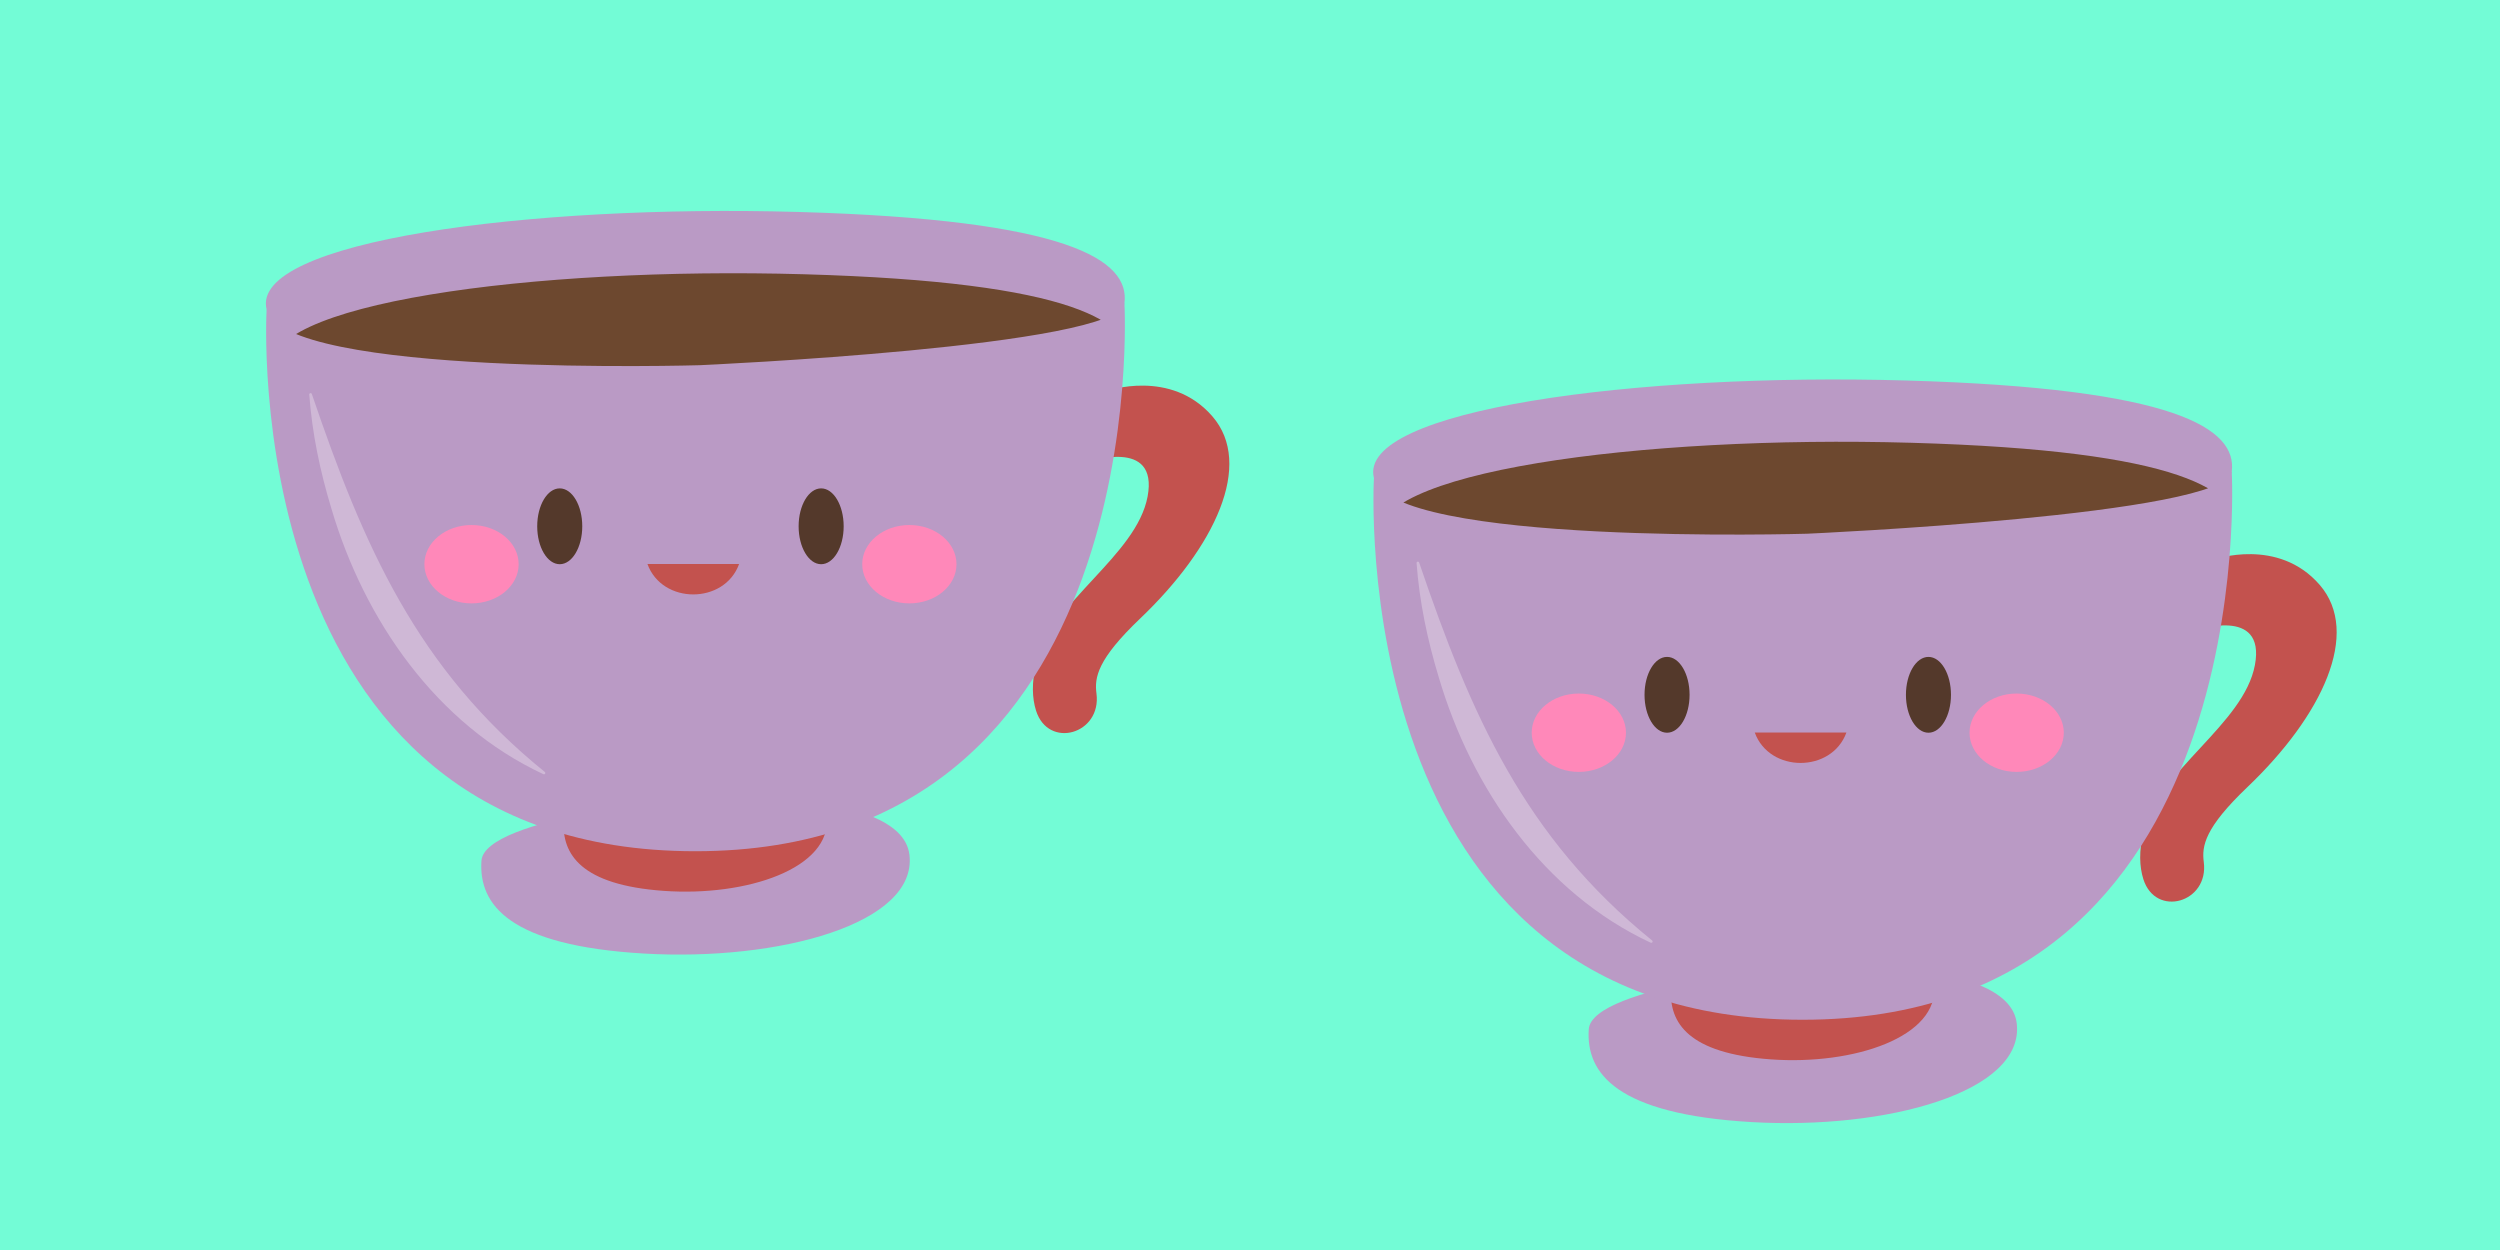 <?xml version='1.0' encoding='UTF-8'?>
<svg xmlns="http://www.w3.org/2000/svg" xmlns:xlink="http://www.w3.org/1999/xlink" xmlns:svg="http://www.w3.org/2000/svg" xmlns:serif="http://www.serif.com/" height="100%" style="fill-rule:evenodd;clip-rule:evenodd;" version="1.1" viewBox="440.0 160.0 120.0 60.0" width="100%">
    <g>
        <svg:rect x="440" y="160" width="120" height="60" style="fill:rgb(115,252,214);" />
        <svg:g>
            <svg:g transform="matrix(0.295,0,0,0.295,401.504,65.203)">
                <svg:path d="M243.299,451.181C243.299,451.181 277.071,449.135 278.463,460.388C279.856,471.642 257.225,477.78 235.291,476.501C213.357,475.222 208.366,468.573 208.831,461.411C209.295,454.25 243.299,451.181 243.299,451.181Z" style="fill:rgb(186,154,197);fill-rule:nonzero;stroke-linecap:round;stroke-linejoin:round;stroke-miterlimit:10;" />
                <svg:path d="M243.408,447.228C243.408,447.228 264.172,445.687 265.028,454.164C265.884,462.641 251.97,467.264 238.484,466.301C224.998,465.338 221.93,460.329 222.215,454.934C222.501,449.54 243.408,447.228 243.408,447.228Z" style="fill:rgb(195,82,78);fill-rule:nonzero;stroke-linecap:round;stroke-linejoin:round;stroke-miterlimit:10;" />
                <svg:path d="M310.603,384.955C310.603,384.955 320.988,381.278 327.759,389.085C334.529,396.892 328.206,410.359 316.002,421.997C309.076,428.602 308.558,431.556 308.902,434.182C309.768,440.802 301.073,443.297 299.071,436.972C298.431,434.95 298.338,432.376 299.093,429.306C301.585,419.162 315.409,411.811 317.224,402.135C319.038,392.459 307.448,396.538 307.448,396.538" style="fill:rgb(195,82,78);fill-rule:nonzero;stroke-linecap:round;stroke-linejoin:round;stroke-miterlimit:10;" />
                <svg:path d="M173.877,371.702C173.877,371.702 168.694,459.851 243.632,459.851C318.57,459.851 313.452,370.695 313.452,370.695L173.877,371.702Z" style="fill:rgb(186,154,197);fill-rule:nonzero;stroke-linecap:round;stroke-linejoin:round;stroke-miterlimit:10;" />
                <svg:g>
                    <svg:path id="XMLID_00000063593087430619676090000014494771010304135848_2" serif:id="XMLID_00000063593087430619676090000014494771010304135848_" d="M244.362,380.768C244.362,380.768 176.668,382.783 173.877,371.701C171.085,360.619 216.447,354.575 260.413,355.834C304.379,357.093 314.382,363.642 313.452,370.693C312.521,377.746 244.362,380.768 244.362,380.768Z" style="fill:rgb(186,154,197);fill-rule:nonzero;" />
                    <svg:clipPath id="_clip32">
                        <svg:path d="M244.362,380.768C244.362,380.768 176.668,382.783 173.877,371.701C171.085,360.619 216.447,354.575 260.413,355.834C304.379,357.093 314.382,363.642 313.452,370.693C312.521,377.746 244.362,380.768 244.362,380.768Z" />
                    </svg:clipPath>
                    <svg:g clip-path="url(#_clip32)">
                        <svg:path d="M245.26,390.904C245.26,390.904 177.566,392.919 174.775,381.837C171.983,370.755 217.345,364.711 261.311,365.97C305.277,367.229 315.28,373.778 314.349,380.829C313.42,387.882 245.26,390.904 245.26,390.904Z" style="fill:rgb(109,72,47);fill-rule:nonzero;" />
                    </svg:g>
                    <svg:path id="XMLID_00000063593087430619676090000014494771010304135848_3" serif:id="XMLID_00000063593087430619676090000014494771010304135848_" d="M244.362,380.768C244.362,380.768 176.668,382.783 173.877,371.701C171.085,360.619 216.447,354.575 260.413,355.834C304.379,357.093 314.382,363.642 313.452,370.693C312.521,377.746 244.362,380.768 244.362,380.768Z" style="fill:none;fill-rule:nonzero;stroke-linecap:round;stroke-linejoin:round;stroke-miterlimit:10;" />
                </svg:g>
                <svg:g>
                    <svg:ellipse cx="221.571" cy="406.98" rx="3.665" ry="6.169" style="fill:rgb(84,57,43);" />
                    <svg:ellipse cx="264.105" cy="406.98" rx="3.665" ry="6.169" style="fill:rgb(84,57,43);" />
                    <svg:path d="M235.842,413.116C238.239,419.715 248.361,419.715 250.757,413.116L235.842,413.116Z" style="fill:rgb(195,82,78);fill-rule:nonzero;stroke-linecap:round;stroke-linejoin:round;stroke-miterlimit:10;" />
                    <svg:ellipse cx="207.217" cy="413.148" rx="7.67" ry="6.376" style="fill:rgb(255,136,185);" />
                    <svg:ellipse cx="278.458" cy="413.148" rx="7.67" ry="6.376" style="fill:rgb(255,136,185);" />
                </svg:g>
                <svg:g opacity="0.3">
                    <svg:path d="M181.254,385.516C189.654,410.173 198.327,430.112 219.106,446.921C219.216,446.99 219.271,447.157 219.171,447.262C219.106,447.338 218.998,447.358 218.912,447.316C201.48,439.184 189.756,422.208 184.422,404.112C182.582,398.068 181.28,391.857 180.815,385.542C180.806,385.423 180.895,385.32 181.014,385.311C181.147,385.308 181.226,385.396 181.254,385.516Z" style="fill:white;fill-rule:nonzero;" />
                </svg:g>
                <svg:path d="M188.981,386.655C188.981,386.655 215.885,393.017 255.206,386.894" style="fill:none;fill-rule:nonzero;stroke-linecap:round;stroke-linejoin:round;stroke-miterlimit:10;" />
                <svg:path d="M298.558,419.524C298.558,419.524 290.389,438.46 274.867,445.445" style="fill:none;fill-rule:nonzero;stroke-linecap:round;stroke-linejoin:round;stroke-miterlimit:10;" />
            </svg:g>
            <svg:g transform="matrix(0.295,0,0,0.295,454.655,73.292)">
                <svg:path d="M243.299,451.181C243.299,451.181 277.071,449.135 278.463,460.388C279.856,471.642 257.225,477.78 235.291,476.501C213.357,475.222 208.366,468.573 208.831,461.411C209.295,454.25 243.299,451.181 243.299,451.181Z" style="fill:rgb(186,154,197);fill-rule:nonzero;stroke-linecap:round;stroke-linejoin:round;stroke-miterlimit:10;" />
                <svg:path d="M243.408,447.228C243.408,447.228 264.172,445.687 265.028,454.164C265.884,462.641 251.97,467.264 238.484,466.301C224.998,465.338 221.93,460.329 222.215,454.934C222.501,449.54 243.408,447.228 243.408,447.228Z" style="fill:rgb(195,82,78);fill-rule:nonzero;stroke-linecap:round;stroke-linejoin:round;stroke-miterlimit:10;" />
                <svg:path d="M310.603,384.955C310.603,384.955 320.988,381.278 327.759,389.085C334.529,396.892 328.206,410.359 316.002,421.997C309.076,428.602 308.558,431.556 308.902,434.182C309.768,440.802 301.073,443.297 299.071,436.972C298.431,434.95 298.338,432.376 299.093,429.306C301.585,419.162 315.409,411.811 317.224,402.135C319.038,392.459 307.448,396.538 307.448,396.538" style="fill:rgb(195,82,78);fill-rule:nonzero;stroke-linecap:round;stroke-linejoin:round;stroke-miterlimit:10;" />
                <svg:path d="M173.877,371.702C173.877,371.702 168.694,459.851 243.632,459.851C318.57,459.851 313.452,370.695 313.452,370.695L173.877,371.702Z" style="fill:rgb(186,154,197);fill-rule:nonzero;stroke-linecap:round;stroke-linejoin:round;stroke-miterlimit:10;" />
                <svg:g>
                    <svg:path id="XMLID_00000063593087430619676090000014494771010304135848_4" serif:id="XMLID_00000063593087430619676090000014494771010304135848_" d="M244.362,380.768C244.362,380.768 176.668,382.783 173.877,371.701C171.085,360.619 216.447,354.575 260.413,355.834C304.379,357.093 314.382,363.642 313.452,370.693C312.521,377.746 244.362,380.768 244.362,380.768Z" style="fill:rgb(186,154,197);fill-rule:nonzero;" />
                    <svg:clipPath id="_clip33">
                        <svg:path d="M244.362,380.768C244.362,380.768 176.668,382.783 173.877,371.701C171.085,360.619 216.447,354.575 260.413,355.834C304.379,357.093 314.382,363.642 313.452,370.693C312.521,377.746 244.362,380.768 244.362,380.768Z" />
                    </svg:clipPath>
                    <svg:g clip-path="url(#_clip33)">
                        <svg:path d="M245.26,390.904C245.26,390.904 177.566,392.919 174.775,381.837C171.983,370.755 217.345,364.711 261.311,365.97C305.277,367.229 315.28,373.778 314.349,380.829C313.42,387.882 245.26,390.904 245.26,390.904Z" style="fill:rgb(109,72,47);fill-rule:nonzero;" />
                    </svg:g>
                    <svg:path id="XMLID_00000063593087430619676090000014494771010304135848_5" serif:id="XMLID_00000063593087430619676090000014494771010304135848_" d="M244.362,380.768C244.362,380.768 176.668,382.783 173.877,371.701C171.085,360.619 216.447,354.575 260.413,355.834C304.379,357.093 314.382,363.642 313.452,370.693C312.521,377.746 244.362,380.768 244.362,380.768Z" style="fill:none;fill-rule:nonzero;stroke-linecap:round;stroke-linejoin:round;stroke-miterlimit:10;" />
                </svg:g>
                <svg:g>
                    <svg:ellipse cx="221.571" cy="406.98" rx="3.665" ry="6.169" style="fill:rgb(84,57,43);" />
                    <svg:ellipse cx="264.105" cy="406.98" rx="3.665" ry="6.169" style="fill:rgb(84,57,43);" />
                    <svg:path d="M235.842,413.116C238.239,419.715 248.361,419.715 250.757,413.116L235.842,413.116Z" style="fill:rgb(195,82,78);fill-rule:nonzero;stroke-linecap:round;stroke-linejoin:round;stroke-miterlimit:10;" />
                    <svg:ellipse cx="207.217" cy="413.148" rx="7.67" ry="6.376" style="fill:rgb(255,136,185);" />
                    <svg:ellipse cx="278.458" cy="413.148" rx="7.67" ry="6.376" style="fill:rgb(255,136,185);" />
                </svg:g>
                <svg:g opacity="0.3">
                    <svg:path d="M181.254,385.516C189.654,410.173 198.327,430.112 219.106,446.921C219.216,446.99 219.271,447.157 219.171,447.262C219.106,447.338 218.998,447.358 218.912,447.316C201.48,439.184 189.756,422.208 184.422,404.112C182.582,398.068 181.28,391.857 180.815,385.542C180.806,385.423 180.895,385.32 181.014,385.311C181.147,385.308 181.226,385.396 181.254,385.516Z" style="fill:white;fill-rule:nonzero;" />
                </svg:g>
                <svg:path d="M188.981,386.655C188.981,386.655 215.885,393.017 255.206,386.894" style="fill:none;fill-rule:nonzero;stroke-linecap:round;stroke-linejoin:round;stroke-miterlimit:10;" />
                <svg:path d="M298.558,419.524C298.558,419.524 290.389,438.46 274.867,445.445" style="fill:none;fill-rule:nonzero;stroke-linecap:round;stroke-linejoin:round;stroke-miterlimit:10;" />
            </svg:g>
        </svg:g>
    </g>
</svg>